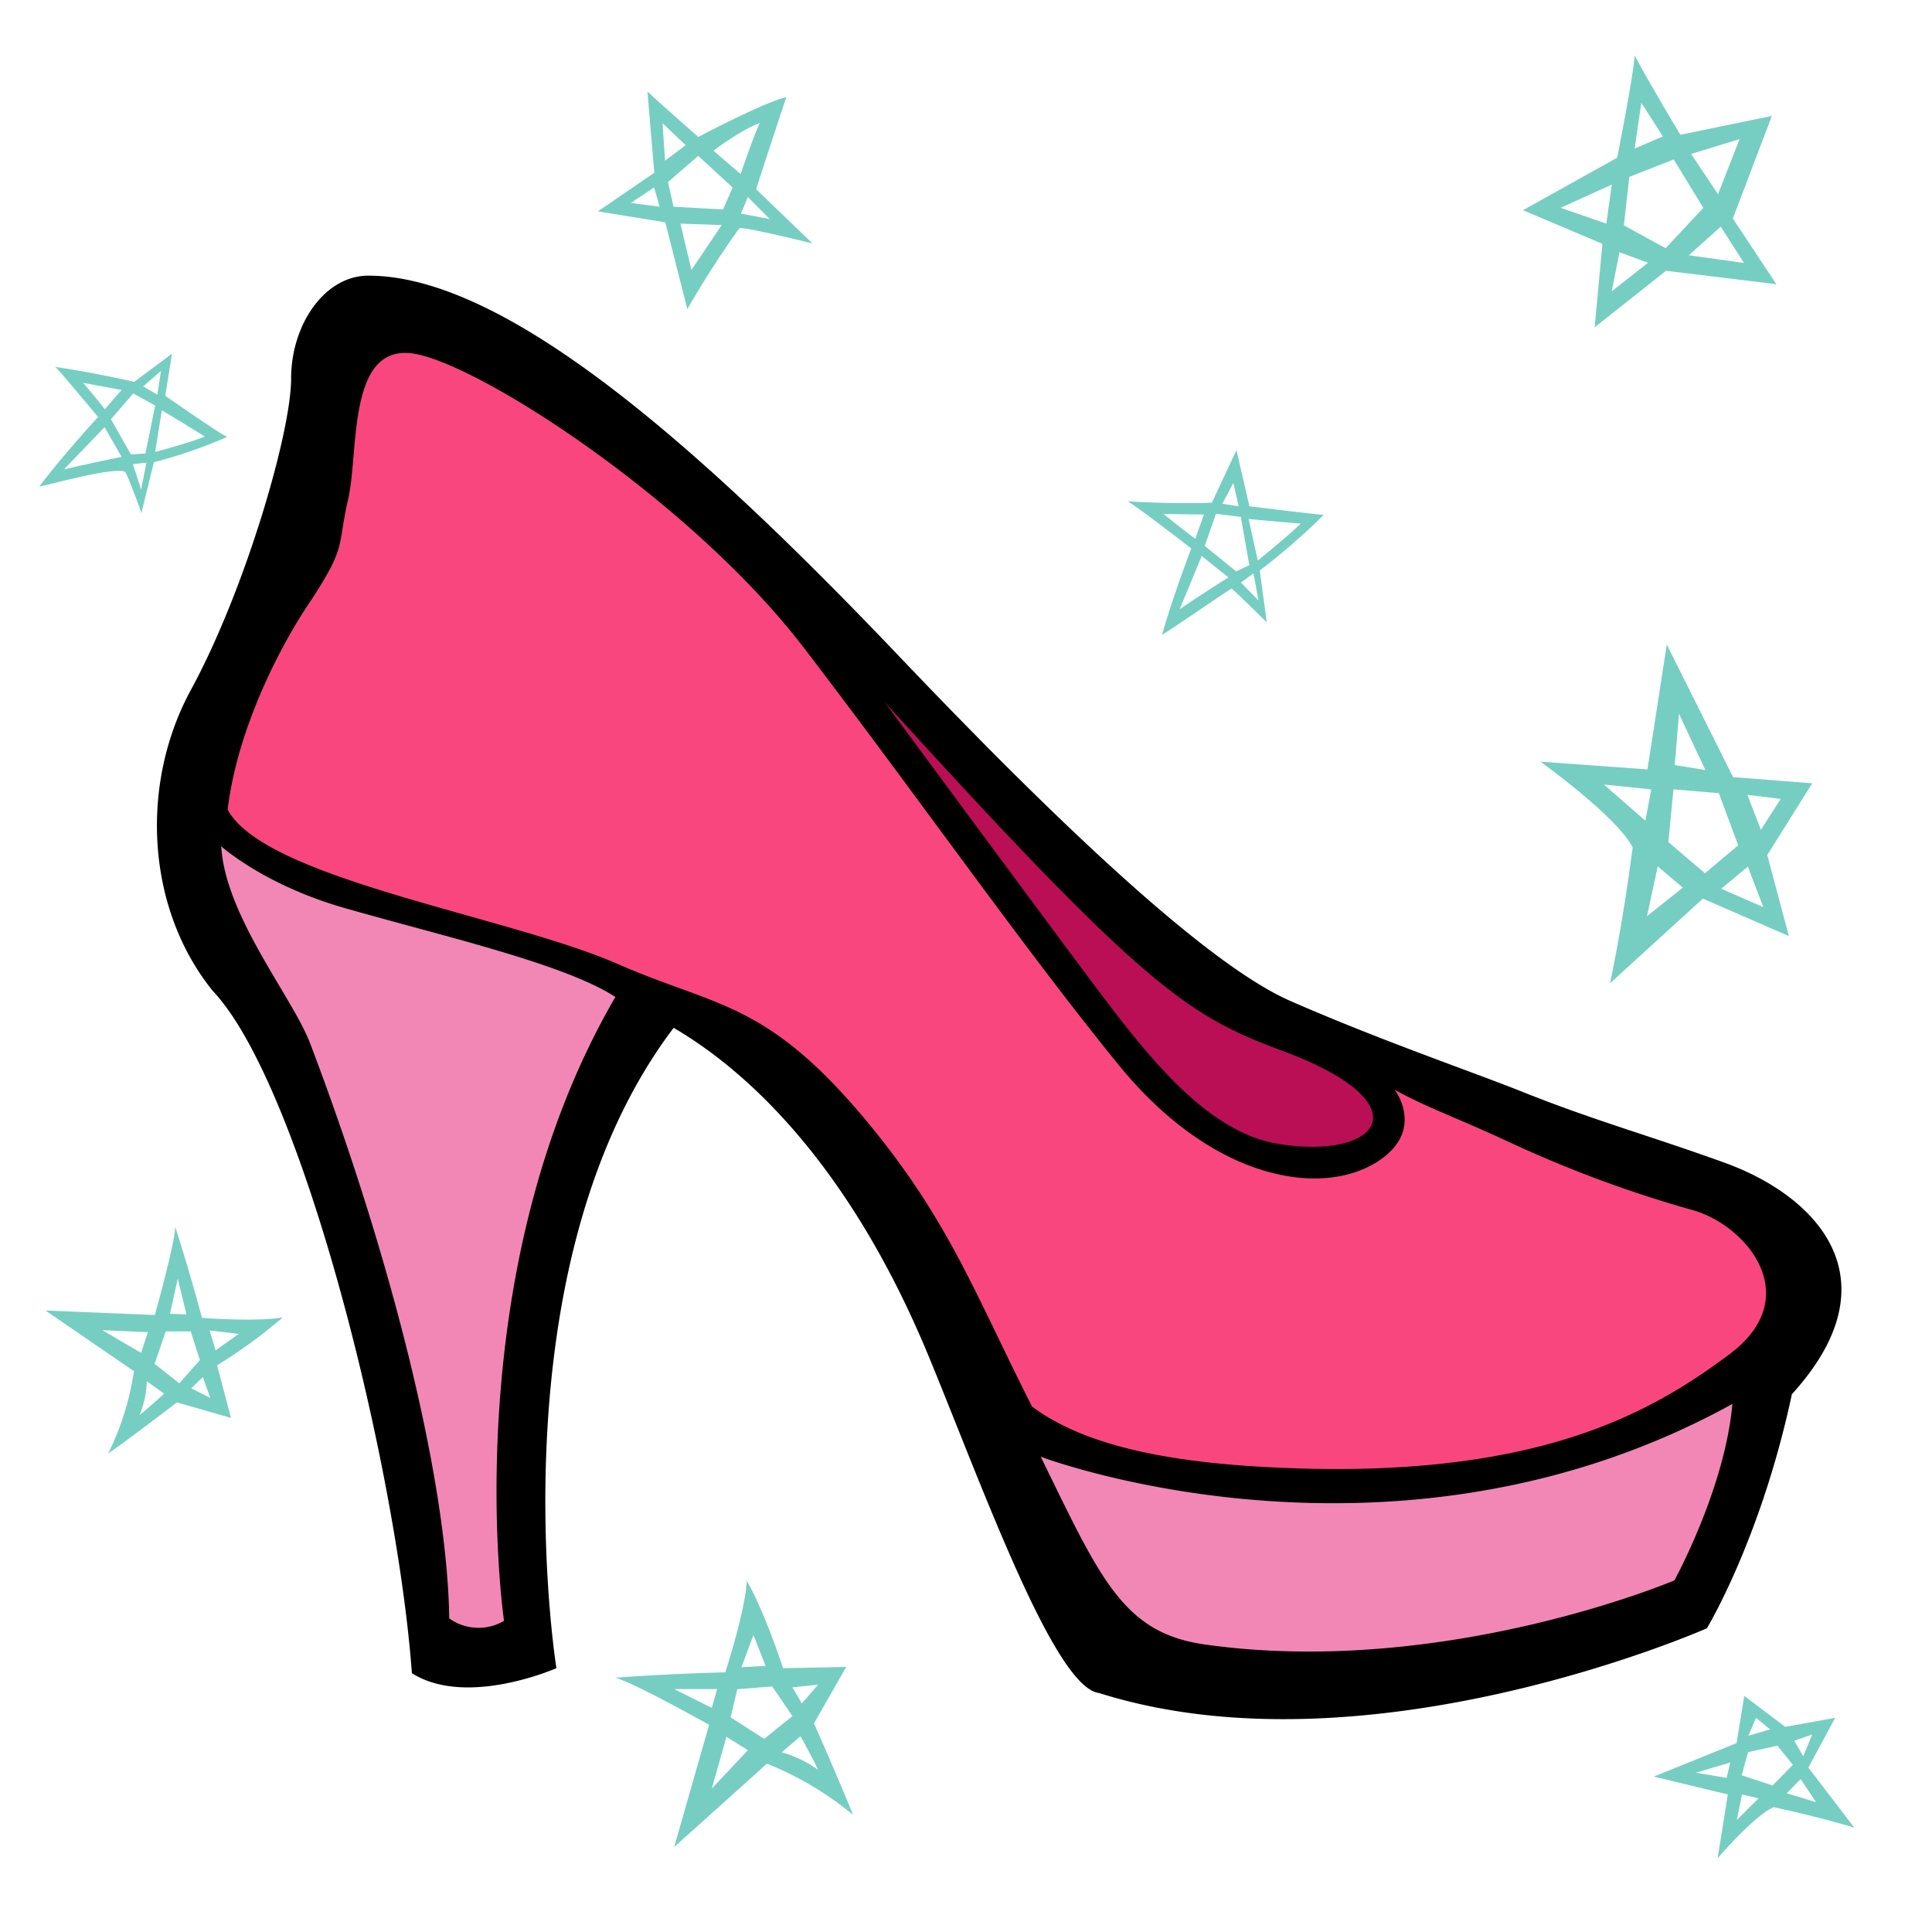 <?xml version="1.0"?>
<svg xmlns="http://www.w3.org/2000/svg" xmlns:xlink="http://www.w3.org/1999/xlink" id="fixed-colours" viewBox="0 0 250 250">
  <title>high-heel</title>
  <path d="M 55.8,214.82 s -4.61-57.67-25.66-90 c -8.94-10.09-4.8-29.19,1.87-40.19,5.71-9.42,12.6-23.41,10-30.33 S 44,39.4,56.67,42 s 35.56,25,52.19,41.48 c 18.45,18.31,41.09,39.79,63.58,52.77 s 42,14.85,50.89,18.31,17,14.42,3.46,24.8 c -2.88,13.55-9.52,28.26-9.52,28.26 s -22.78,10.09-47.87,10.09-29.7-6.06-33.45-15 S 122.67,149,84.17,128.5 c -9.8,18.74-18.85,67.29-15.68,84.59 C 63.58,215.4,55.8,214.82,55.8,214.82Z" fill="#fa467f"/>
  <path d="M 129.9,185.12 s 44.12,20.18,96.89-5.77 c -4.61,17.88-9.52,28.26-9.52,28.26 s -40.66,15.86-68.92,6.92 C 136.82,209.34,135.38,196.37,129.9,185.12Z" fill="#f287b6"/>
  <path d="M 26.17,106.5 s 4.83,4,16.5,8.5 c 10.24,4,25.75,6.75,43,13.5-20,27.5-19.2,73.92-17.76,82.86-4.9,4.33-13.26.58-13.26.58 s -3-37.81-10.38-54.79 C 27.67,119,26.17,106.5,26.17,106.5Z" fill="#f287b6"/>
  <path d="M 106.55,81.6 a 206,206,0,0,1,25.23,22.64 c 13.7,14.71,27.14,27,36.33,30.71,13.22,5.39,12.83,11.82,6.49,14.71 s -16.72.58-29.41-12.69 S 112.89,87.95,106.55,81.6Z" fill="#ba0f55"/>
  <path d="M 223.12,150.44 c -10.17-3.66-16.77-5.42-26.2-9.19-6.25-2.5-18.42-6.67-30-11.75-11.82-5.19-33.41-26.56-50.71-44.72 C 90.06,57.32,65.28,35.67,47.67,35.67 c -5.67,0-10,6.33-10,13.33 s -6,27.5-13,40.33 C 18,101.66,19,117.67,27.52,128.21 c 11.6,12.25,23.85,61.87,25.78,88.3 C 60.38,221,72,215.86,72,215.86 S 63.67,164,87.17,133 c 11,6.44,23.5,19.5,33,42.5,6.93,16.79,16.27,42.94,22.07,43.58,34.8,11,78.63-8.38,78.63-8.38 s 7-11.54,11-30.29 C 245.35,165.59,235.2,154.79,223.12,150.44Z M 166,136 c 18.55,6.89,12.44,14.18-.67,12-9.06-1.51-16.65-11.09-23.42-20.11 s -27.44-37.05-27.44-37.05 C 148.21,128,153.76,131.45,166,136Z M 65.22,209.74 a 6.51,6.51,0,0,1-7.09-.32 c -.26-18.43-7.92-47.91-18-74.41-2.25-5.93-11-16.5-11.5-25.5,0,0,5.5,5,16,8,12.87,3.68,28.43,7.22,35,11.5 C 58.67,165,65.22,209.74,65.22,209.74Z m 151.45-5.24 s -29.8,12.65-60.74,8.3 c -10.63-1.49-13.53-8.51-21.26-24.3,0,0,45.67,17.33,89.5-6.83 C 223.2,192.62,216.67,204.5,216.67,204.5Z m 7.1-29.24 c -10,7.41-25.17,16.71-61.23,14.5-12.37-.76-22.54-2.92-29-7.76-7-13.83-10.41-23.15-19.83-35-14-17.57-20.49-16.44-33.75-22.25-14.25-6.25-45.75-11-50.5-20,1.33-11,7.25-21.75,10.25-26.25,5.31-8,3.84-7.41,5.33-13.83,1.39-6-.07-19.32,7.67-19 s 36.43,18.75,51.25,38.08,28.18,38.53,40.75,54,27,17.25,34,12.25 c 5.63-4,1.75-9,1.75-9,4,2.25,7.75,3.5,14.75,6.75 a 157.31,157.31,0,0,0,23.76,8.82 C 226,158.5,233.75,167.84,223.76,175.26Z"/>
  <path d="M 105.33,223 l 4.17-7.3-8.17.17 s -2.43-7.48-4.7-11.3 c -.17,3.83-2.78,11.83-2.78,11.83 s -7.3.17-14.26.7 c 2.26.52,12.17,6.09,12.17,6.09 L 87.24,239 l 12-10.78 a 41.52,41.52,0,0,1,11.13,6.61 C 108.8,230.83,105.33,223,105.33,223Z m .52-5-2.09,2.43-1.22-2.09Z m -8.35-6.43,1.57,4-3.13.17Z m -10.26,7 H 92.8 l -.7,2.43Z m 4.87,12.87 L 94,224.74 l 2.78,1.74Z m 6.78-6.43-4.35-2.78.87-3.65,4.52-.35,2.61,3.83Z m 4.7-.35 s 1.91,3.48,2.26,4.35 a 14.67,14.67,0,0,0-4.7-2.26Z" fill="#76cec2"/>
  <path d="M 22.89,181.47 l 7,2-1.8-6.8 a 64.35,64.35,0,0,0,8.5-6.21 c -3.23.63-10.45.07-10.45.07 s -1.62-6.07-3.47-11.78 c 0,2-2.63,11.41-2.63,11.41 l -14.15-.58,11.44,7.85 A 35.71,35.71,0,0,1,14,188.08 C 17,186,22.89,181.47,22.89,181.47Z m 4.32-.58-2.46-1.25,1.5-1.44Z m 3.69-8.28-3,2.12-.78-2.58Z M 23,165.44 l 1.13,4.65 L 22,170Z m -9.77,6.68,5.91.26-.89,2.68Z M 20,176.48 l 1.45-4.2 h 3.23 L 25.87,176 l -2.67,3Z m 1.24,3.86 s -2.52,2.3-3.18,2.77 a 12.62,12.62,0,0,0,.94-4.38Z" fill="#76cec2"/>
  <path d="M 234,228.73 l 3.47-6.44 L 231,223.45 l -5.29-4-1,6.11 L 214,229.89 l 9.58,2.31-1.32,8.26 s 4.79-5.62,7.27-6.61 c 6.11,1.32,10.41,2.64,10.41,2.64Z m .5-4.29-1.16,2.81-1.16-2Z m -7.27-2.15,1.82,1.49-2.81.83Z m -3.8,7.76-4-.66,4.46-1.32Z m 1.32,5.45.66-3.3,2.15.5Z m 4.62-4.46-4-1.32.83-3,3.8-.83,2,2.48Z m 3.63-.83,2,3-3.8-1.16Z" fill="#76cec2"/>
  <path d="M 220.35,116.28 l 11.13,4.85-2.8-10.49,5.82-9.28-10.24-.8 L 215.68,83.4 l -2.5,16.16-13.84-1 s 9.94,7.14,11.93,11.1 c -1.34,10.29-2.93,17.57-2.93,17.57Z m 7.82,1.1 L 222.72,115 l 3.45-2.86Z m 2.25-14-2.56,4-1.75-4.53Z M 216.71,99 l .55-6.64,3.41,7.28Z m -9.17,2.52,6.13.63-.76,4.05Z m 8.35,7.45.65-6.83,5.88.5,2.5,6.75 L 220.62,113Z m 1.87,5.89-4.64,3.69,1.39-6.44Z" fill="#76cec2"/>
  <path d="M 171.29,66.63 c -1.27-.09-9.62-1.12-9.62-1.12 L 160,58.25 l -3.19,6.8 s -4.56.2-10.93-.18 c .81.31,8.27,6.1,8.27,6.1 s -2.44,6.38-3.78,11.18 c 1-.57,7.59-5.12,9-6,1.14,1,4.55,4.38,4.55,4.38 l -.91-6.71 A 85.55,85.55,0,0,0,171.29,66.63Z m -20.75-.12,5.25.07 s -.7,1.89-1.1,3.13 C 154.08,69.34,150.54,66.5,150.54,66.5Z m 9.06-4,.68,3-2.11-.33Z m -7,16.43 c 1.41-3.37,2.9-7,2.9-7 l 3.47,2.78 S 156.17,76.42,152.57,78.9Z m 7.36-5-4.07-3.3,1.46-4.16,3.21.41,1.1,6.24Z m 1.61-6.79 s 3.5.35,6.75.6 c -1.4,1.4-5.56,4.79-5.56,4.79Z m 1.28,10.55-2.28-2.32,1.63-1.19Z" fill="#76cec2"/>
  <path d="M 29.39,56.54 c -1.15-.54-8-5.32-8-5.32 l .86-5.45-4.89,3.65 S 12.67,48.3,7.16,47.48 c .64.58,5.53,6.48,5.53,6.48 s -4.6,5-7.61,9 c 1.13-.17,9.82-2.65,11.14-1.88.7,1.35,2.08,5.3,2.08,5.3 l 1.61-6.57 A 63.36,63.36,0,0,0,29.39,56.54Z m -18.65-7,5,.92 s -1.34,1.5-2.17,2.51 C 13.18,52.4,10.75,49.53,10.75,49.53Z M 20.83,48 l -.47,3.07 L 18.52,50Z M 8.27,60.74 c 2.54-2.62,5.26-5.47,5.26-5.47 l 2.21,3.85 S 12.54,59.75,8.27,60.74Z m 8.67-1.93-2.58-4.56,2.88-3.34,2.84,1.56-1.26,6.21Z m 4-5.73 s 2.73,1.64,5.55,3.4 c -1.81.79-6.41,2-6.41,2Z M 18.26,63.37,17.2,60.06 l 1.74-.19Z" fill="#76cec2"/>
  <path d="M 97.84,24.48 s 1.78-5.52,3.91-11.92 c -3,.71-11.39,5.16-11.39,5.16 s -4.09-3.56-6.58-5.87 c .18,2.31.89,10.5.89,10.5 l -7.3,5,8.72,1.42 L 88.94,40 s 3-5.34,6.76-10.5 c 1.42,0,9.43,2,9.43,2Z M 81.64,26.26 l 3-2,.71,2.49Z m 4.09-10.32,3,2.85-2.67,2Z m 3.74,19-1.42-6,5.34.18Z m 4.09-7.83-6.41-.36-.71-3.2,3.91-3.38,4.45,4.09Z M 92.32,19.5 s 3.74-2.85,6-3.56 c -.53.89-2.49,6.58-2.49,6.58Z m 4.45,6,2.85,2.85-3.74-.71Z" fill="#76cec2"/>
  <path d="M 224.23,28.28,229.28,15 l -11.84,2.44 s -4-6.62-5.92-10.27 c -.17,2.79-2.26,13.24-2.26,13.24 l -12.19,6.79,10.28,4.35-1,10.8,9.23-7.31,14.28,1.74Z M 225.1,18 l -2.79,7.14-3.48-5.22Z m -12.71-4.7,2.79,4.35-3.66,1.57Z M 201.94,26.89 l 6.62-3-.7,5.05Z m 6.62,10.8,1-5.05 L 213.26,34Z m 1.57-8.53.7-6.27,5.75-2.26,3.83,6.27-4.88,5.22Z m 12.54.17,3,4.7-7.14-1Z" fill="#76cec2"/>
<script type="text/ecmascript" xlink:href="param.min.js"/> 
</svg>
